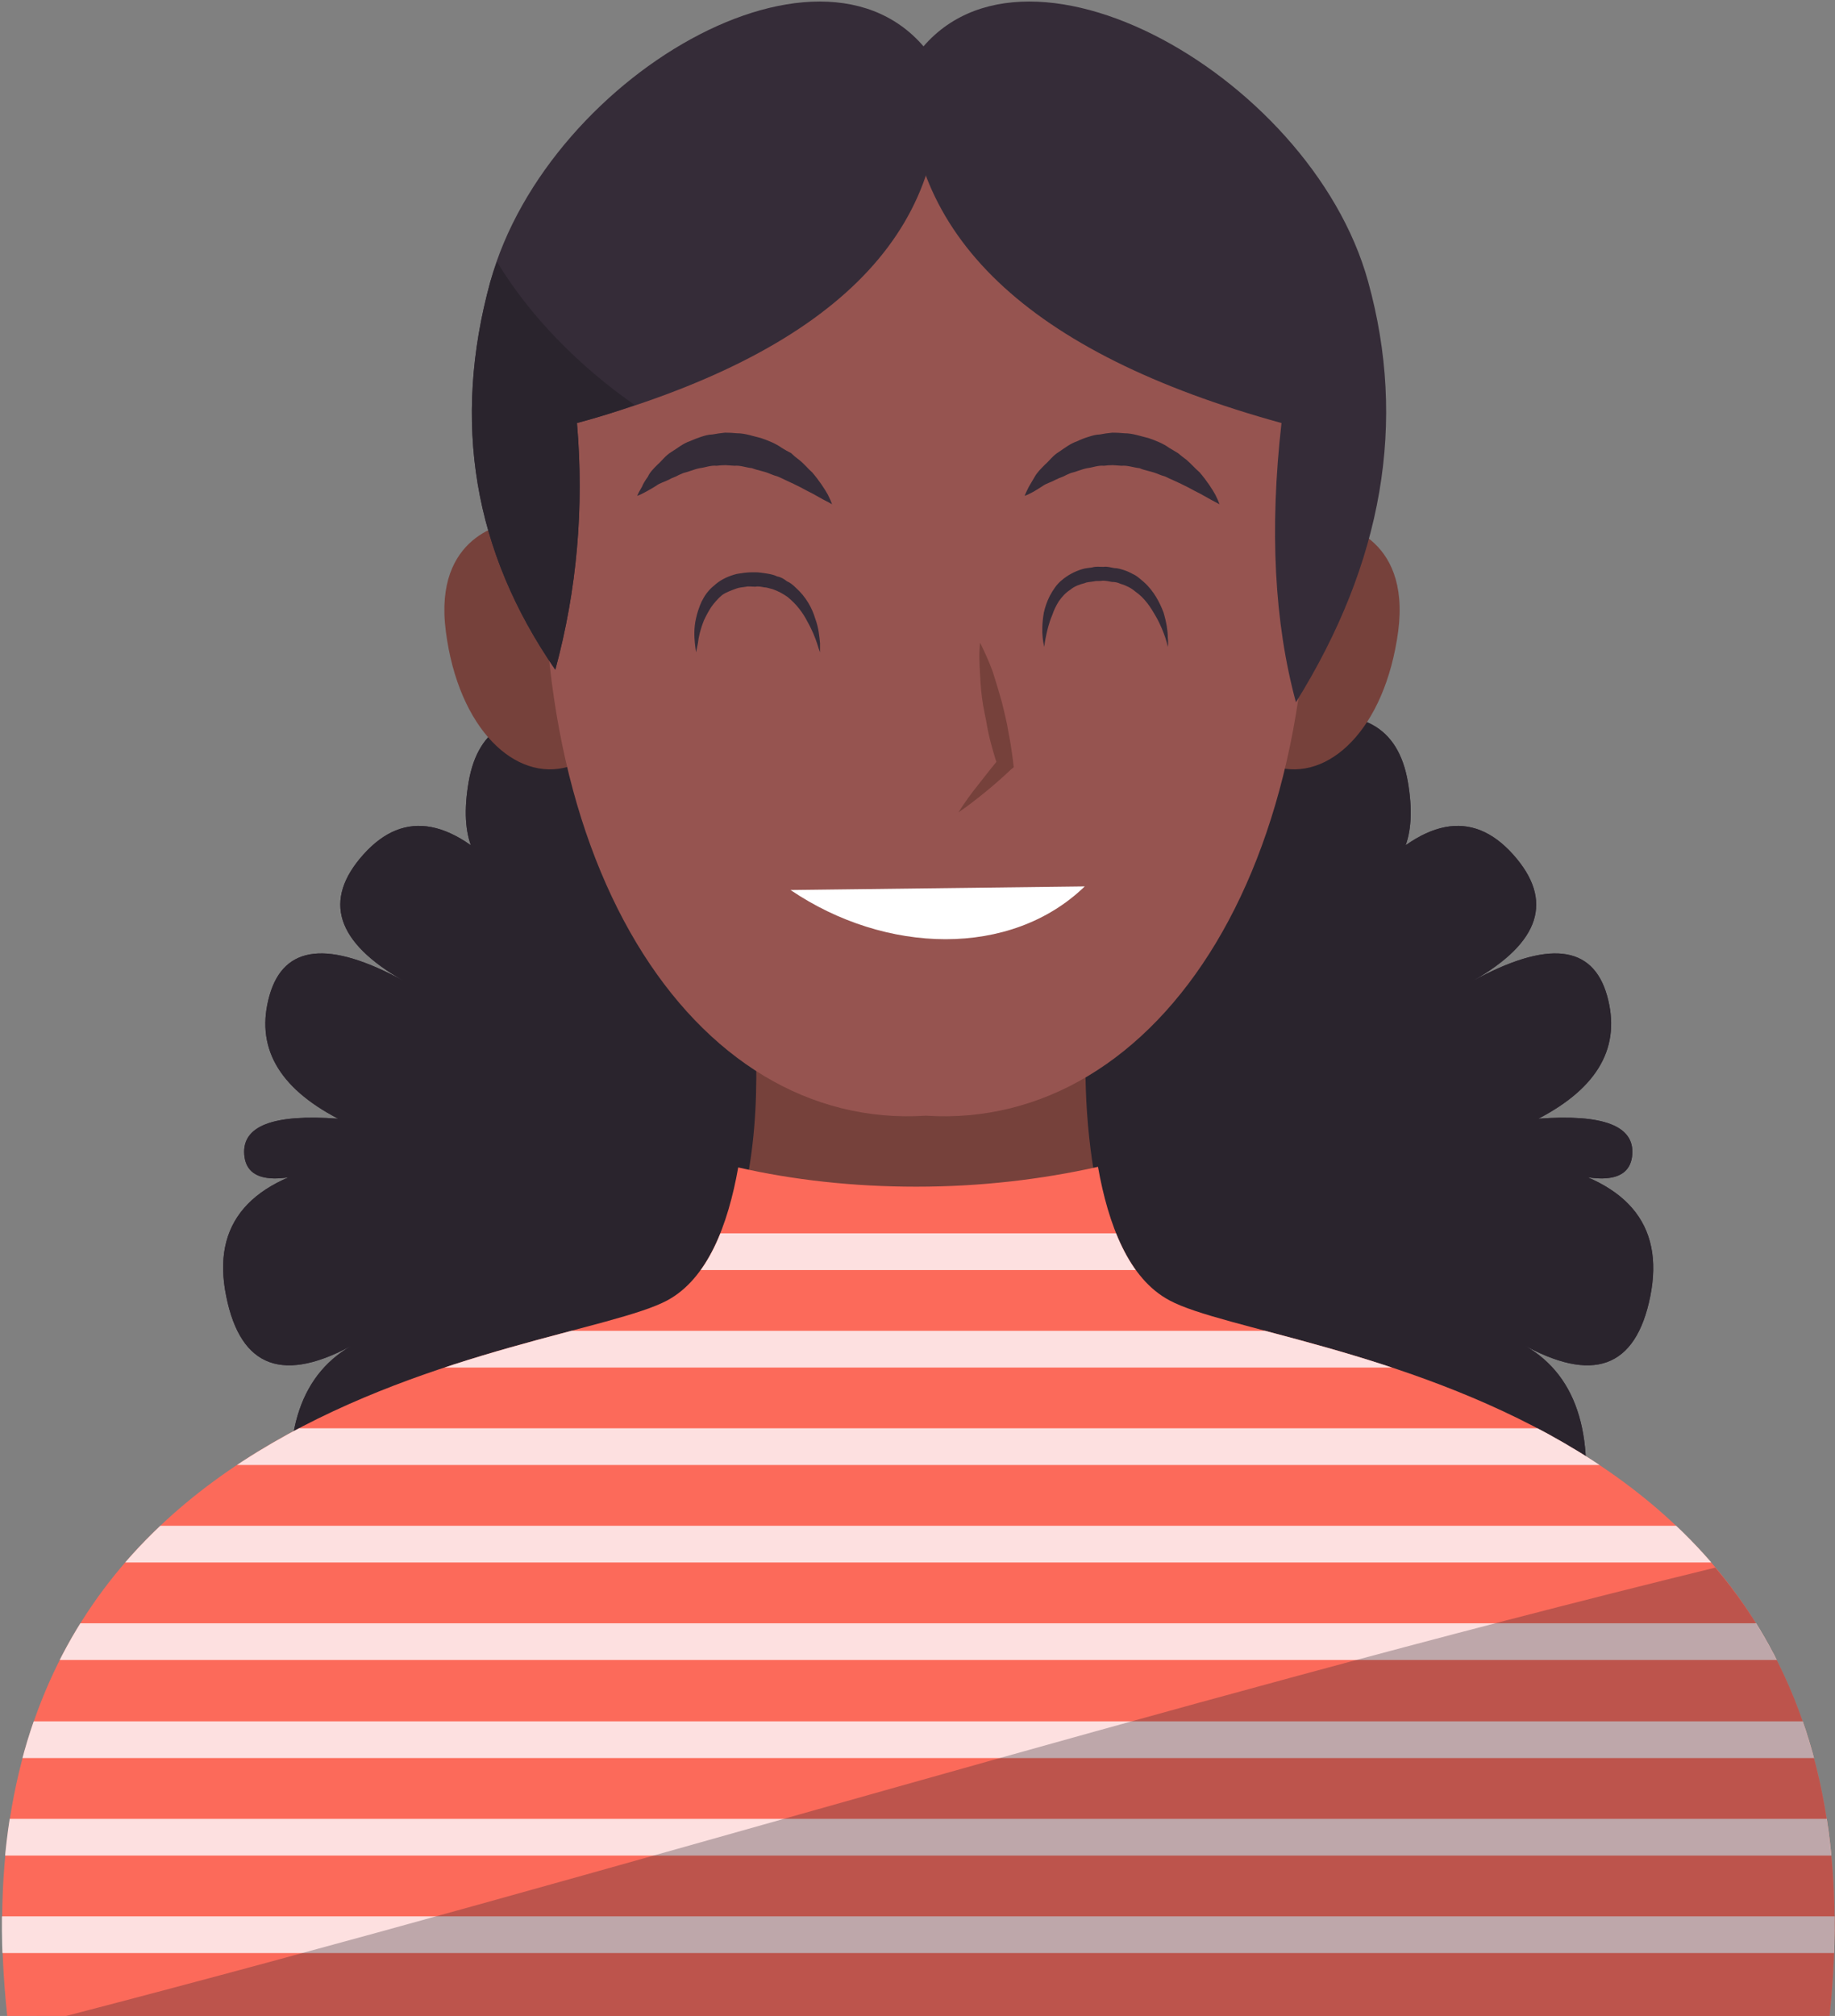 <svg version="1.2" xmlns="http://www.w3.org/2000/svg" viewBox="0 0 305 335" width="305" height="335"><rect x="0" y="0" width="305" height="335" fill="#808080" stroke="none"/><defs><clipPath clipPathUnits="userSpaceOnUse" id="cp1"><path d="m304.09 335.01h-148.66-5.61-148.67c-11.13-104.81 92.25-109.51 109.74-118.89 6.71-3.6 10.14-12.49 11.82-22.09 9.24 2.02 19.21 3.13 29.62 3.13 10.63 0 20.79-1.16 30.18-3.26 1.68 9.65 5.1 18.6 11.84 22.22 17.5 9.38 120.88 14.08 109.74 118.89z"/></clipPath></defs><style>.a{fill:#352c38}.b{fill:#2a242d}.c{fill:#965450}.d{fill:#76413b}.e{fill:#fc6a5a}.f{fill:none;stroke:#fdedee;stroke-width:6.1}.g{opacity:.3;fill:#2a242d}.h{fill:#fff}</style><path class="a" d="m157.3 167.8l-1.8 62q-102.9 46.4-106.5 23.5-3.6-22.9 10.2-30.1-18 10.2-21.6-7.8-3.7-18.1 19.2-22.3-15.6 6-16.2-1.2-0.6-7.2 15.6-6-15-7.8-11.4-20.5 3.6-12.6 22.3-2.4-16.9-9.6-6.7-21 10.3-11.5 24.7 4.8-9.6-3-7.2-16.9 2.4-13.8 18.6-10.2z"/><path class="a" d="m215.3 119.7q16.3-3.6 18.7 10.2 2.4 13.9-7.2 16.9 14.4-16.3 24.7-4.8 10.2 11.4-6.7 21 18.7-10.2 22.3 2.4 3.6 12.7-11.4 20.5 16.2-1.2 15.6 6-0.6 7.2-16.2 1.2 22.8 4.2 19.2 22.3-3.6 18-21.6 7.8 13.8 7.2 10.2 30.1-3.6 22.9-106.5-23.5l-1.9-62z"/><path class="b" d="m157.3 167.8l-1.8 62q-102.9 46.4-106.5 23.5-3.6-22.9 10.2-30.1-18 10.2-21.6-7.8-3.7-18.1 19.2-22.3-15.6 6-16.2-1.2-0.6-7.2 15.6-6-15-7.8-11.4-20.5 3.6-12.6 22.3-2.4-16.9-9.6-6.7-21 10.3-11.5 24.7 4.8-9.6-3-7.2-16.9 2.4-13.8 18.6-10.2z"/><path class="b" d="m215.3 119.7q16.3-3.6 18.7 10.2 2.4 13.9-7.2 16.9 14.4-16.3 24.7-4.8 10.2 11.4-6.7 21 18.7-10.2 22.3 2.4 3.6 12.7-11.4 20.5 16.2-1.2 15.6 6-0.6 7.2-16.2 1.2 22.8 4.2 19.2 22.3-3.6 18-21.6 7.8 13.8 7.2 10.2 30.1-3.6 22.9-106.5-23.5l-1.9-62z"/><path class="c" d="m299.9 335h-144.2-5.4-144.2c-10.8-103.3 89.5-107.9 106.4-117.2q17-9.3 12.4-54l25.4 1.7v-1.7l2.7 0.8 2.7-0.8v1.7l25.4-1.7q-4.6 44.7 12.4 54c16.9 9.3 117.2 13.9 106.4 117.2z"/><path class="d" d="m124.9 163.8l25.4 1.7v-1.7l2.7 0.8 2.7-0.8v1.7l25.4-1.7q-1.8 17.7 1.1 33.1-30.4 4.8-60.9 9.4 6.3-16.5 3.6-42.5z"/><path class="e" d="m304.1 335h-148.7-5.6-148.6c-11.2-104.8 92.2-109.5 109.7-118.9 6.7-3.6 10.1-12.5 11.8-22.1 9.2 2.1 19.2 3.2 29.6 3.2 10.7 0 20.8-1.2 30.2-3.3 1.7 9.6 5.1 18.6 11.9 22.2 17.4 9.4 120.8 14.1 109.7 118.9z"/><g clip-path="url(#cp1)" style="opacity:.9"><path class="f" d="m-16.8 208h332.6"/><path class="f" d="m-16.8 224.2h332.6"/><path class="f" d="m-16.8 240.4h332.6"/><path class="f" d="m-16.8 256.6h332.6"/><path class="f" d="m-16.8 272.8h332.6"/><path class="f" d="m-16.8 289.1h332.6"/><path class="f" d="m-16.8 305.3h332.6"/><path class="f" d="m-16.8 321.5h332.6"/></g><path class="g" d="m285.1 260.5c14 16.5 22.6 40.1 19 74.5h-293.1c91.7-23.8 182.2-52 274.1-74.5z"/><path class="d" d="m94.5 127.4c-8.8 2.6-18.3-6.2-20.4-22.5-2.1-16.1 10.1-18 11.3-18.1 1.1-0.4 12.9-4 17.9 11.5 5.1 15.6 0.3 27.6-8.8 29.1z"/><path class="d" d="m203.1 98.3c5-15.5 16.9-11.9 18-11.5 1.1 0.1 13.4 2 11.3 18.1-2.2 16.3-11.6 25.1-20.4 22.5-9.1-1.5-13.9-13.5-8.9-29.1z"/><path class="c" d="m91.2 74.9c6.2-68 57.9-64.2 62.7-63.7 4.9-0.5 56.6-4.3 62.8 63.7 6.2 68.3-24.2 113-62.8 110.5-38.5 2.5-68.9-42.2-62.7-110.5z"/><path class="d" d="m162.9 106.8c0.8 1.6 1.5 3.2 2.1 4.8q0.8 2.5 1.5 5c0.2 0.8 0.4 1.6 0.6 2.5q0.3 1.2 0.5 2.5 0.5 2.5 0.8 5.1l0.1 0.8-0.5 0.4q-2 1.9-4.2 3.7c-1.5 1.2-3 2.4-4.5 3.4 1-1.6 2.1-3.1 3.3-4.6q1.7-2.2 3.5-4.4l-0.3 1.2q-0.8-2.4-1.4-4.9-0.3-1.3-0.5-2.6c-0.2-0.8-0.3-1.6-0.5-2.5q-0.4-2.5-0.5-5.1c-0.1-1.7-0.2-3.5 0-5.3z"/><path class="h" d="m180.3 147.3c-12.3 11.9-33.1 11.3-48.9 0.6"/><path class="a" d="m202.7 83.8q-0.6-0.3-1.5-0.8-0.7-0.4-1.6-0.9-1-0.5-2.1-1.1c-0.8-0.4-1.6-0.8-2.5-1.2q-0.7-0.3-1.3-0.6-0.7-0.2-1.4-0.5c-1-0.4-2-0.5-2.9-0.9-1-0.1-2-0.5-3-0.4l-1.4-0.1q-0.8 0-1.5 0.1c-1-0.1-1.9 0.3-2.8 0.4-1 0.2-1.8 0.6-2.7 0.8l-0.7 0.3-0.6 0.3q-0.6 0.2-1.2 0.5c-0.7 0.4-1.5 0.6-2.1 1-0.6 0.4-1.1 0.7-1.6 1q-0.9 0.5-1.5 0.7 0.2-0.5 0.7-1.5c0.3-0.5 0.6-1 1-1.7 0.4-0.7 1-1.3 1.7-2 0.7-0.6 1.3-1.5 2.3-2.1 0.9-0.6 1.9-1.4 3.1-1.8q0.8-0.4 1.8-0.7c0.6-0.2 1.3-0.4 1.9-0.4q1-0.2 2.1-0.3 1 0 2 0.1c1.4 0 2.7 0.5 4 0.8q0.9 0.3 1.8 0.7 0.9 0.4 1.6 0.9 0.8 0.5 1.5 0.9 0.7 0.6 1.4 1.1c0.8 0.7 1.5 1.5 2.2 2.1 1.2 1.4 2.1 2.8 2.6 3.7q0.5 1 0.7 1.6z"/><path class="a" d="m138.3 83.8q-0.5-0.3-1.5-0.8-0.7-0.4-1.6-0.9-1-0.5-2.1-1.1c-0.8-0.4-1.6-0.8-2.5-1.2q-0.6-0.3-1.3-0.6-0.7-0.2-1.4-0.5c-0.9-0.4-1.9-0.5-2.9-0.9-1-0.1-2-0.5-2.9-0.4l-1.5-0.1q-0.7 0-1.5 0.1c-1-0.1-1.9 0.3-2.8 0.4-1 0.2-1.8 0.6-2.7 0.8l-0.7 0.3-0.6 0.3q-0.6 0.2-1.1 0.5c-0.8 0.4-1.6 0.6-2.1 1-0.6 0.4-1.2 0.7-1.7 1q-0.9 0.5-1.5 0.7 0.2-0.5 0.8-1.5c0.2-0.5 0.5-1 1-1.7 0.3-0.7 0.9-1.3 1.6-2 0.7-0.6 1.3-1.5 2.3-2.1 1-0.6 1.9-1.4 3.1-1.8q0.9-0.4 1.8-0.7c0.6-0.2 1.3-0.4 1.9-0.4q1.1-0.2 2.1-0.3 1 0 2 0.1c1.4 0 2.7 0.5 4 0.8q0.9 0.3 1.8 0.7 0.9 0.4 1.6 0.9 0.8 0.5 1.6 0.9 0.6 0.6 1.3 1.1c0.9 0.7 1.5 1.5 2.2 2.1 1.2 1.4 2.1 2.8 2.6 3.7q0.5 1 0.7 1.6z"/><path class="a" d="m136.3 108.4q-0.2-0.5-0.5-1.5c-0.3-0.9-0.8-2.2-1.6-3.6-0.7-1.4-1.8-2.9-3.3-4.1-0.7-0.5-1.6-1-2.5-1.3-0.5-0.1-0.9-0.3-1.4-0.3-0.5-0.1-1-0.2-1.5-0.1-0.5 0-1.1-0.1-1.5 0-0.5 0.1-1.1 0.1-1.6 0.3-0.8 0.3-1.7 0.6-2.4 1.1-0.7 0.6-1.3 1.3-1.8 2q-0.7 1.1-1.2 2.2c-0.6 1.5-0.9 2.8-1 3.8q-0.2 1-0.3 1.5-0.1-0.5-0.2-1.5c-0.1-1-0.2-2.5 0.2-4.2 0.2-0.9 0.5-1.8 0.9-2.7 0.5-1 1.1-1.9 2.1-2.7q1.3-1.2 3.3-1.8c0.6-0.2 1.1-0.2 1.6-0.3 0.8-0.1 1.3-0.1 1.9-0.1 0.6 0 1.3 0.1 1.9 0.2 0.6 0.1 1.2 0.2 1.8 0.5 0.6 0.1 1.1 0.4 1.6 0.8 0.5 0.2 1 0.6 1.4 1 1.8 1.6 2.8 3.5 3.3 5.2 0.6 1.6 0.7 3.1 0.8 4.1q0 1 0 1.5z"/><path class="a" d="m194.1 107.5q-0.1-0.6-0.4-1.5c-0.3-0.9-0.8-2.2-1.6-3.6-0.8-1.4-1.8-3-3.4-4.1-0.7-0.6-1.5-1-2.5-1.3-0.4-0.2-0.9-0.3-1.4-0.3-0.5-0.1-1-0.2-1.5-0.2-0.5 0.1-1.1 0-1.4 0.1-0.5 0.1-1.2 0.1-1.6 0.3-0.8 0.2-1.7 0.5-2.4 1.1-0.8 0.5-1.4 1.2-1.9 1.9q-0.7 1.1-1.1 2.3c-0.6 1.4-0.9 2.8-1.1 3.8q-0.2 0.9-0.2 1.5-0.2-0.6-0.3-1.6c-0.1-0.9-0.1-2.4 0.2-4.1 0.2-0.9 0.5-1.8 1-2.8 0.5-0.9 1.1-1.9 2-2.6q1.4-1.2 3.3-1.8c0.6-0.2 1.1-0.2 1.7-0.3 0.7-0.2 1.2-0.1 1.9-0.1 0.6-0.1 1.2 0.1 1.8 0.2 0.6 0 1.2 0.2 1.8 0.4 0.6 0.2 1.1 0.5 1.7 0.8 0.5 0.3 0.9 0.7 1.4 1.1 1.7 1.5 2.7 3.5 3.3 5.1 0.5 1.7 0.7 3.1 0.7 4.1q0.1 1 0 1.6z"/><path class="a" d="m156 11.2q3.1 41.7-60.1 59.1 1.8 21.1-3.6 41-20.4-29.5-10.8-64.5c9.6-34.9 58.4-62.8 74.5-35.6z"/><path class="a" d="m227.4 46.8q9.7 35-12 69.9-5.4-19.9-2.4-46.4-63.2-17.4-62-59.1c16-27.2 66.8 0.7 76.4 35.6z"/><path class="b" d="m95.9 70.3q1.8 21.1-3.6 41-20.4-29.5-10.8-64.5 0.5-1.7 1.1-3.3c5.5 9.1 13.7 17.4 22.9 23.8-3 1.1-6.2 2.1-9.6 3z"/></svg>